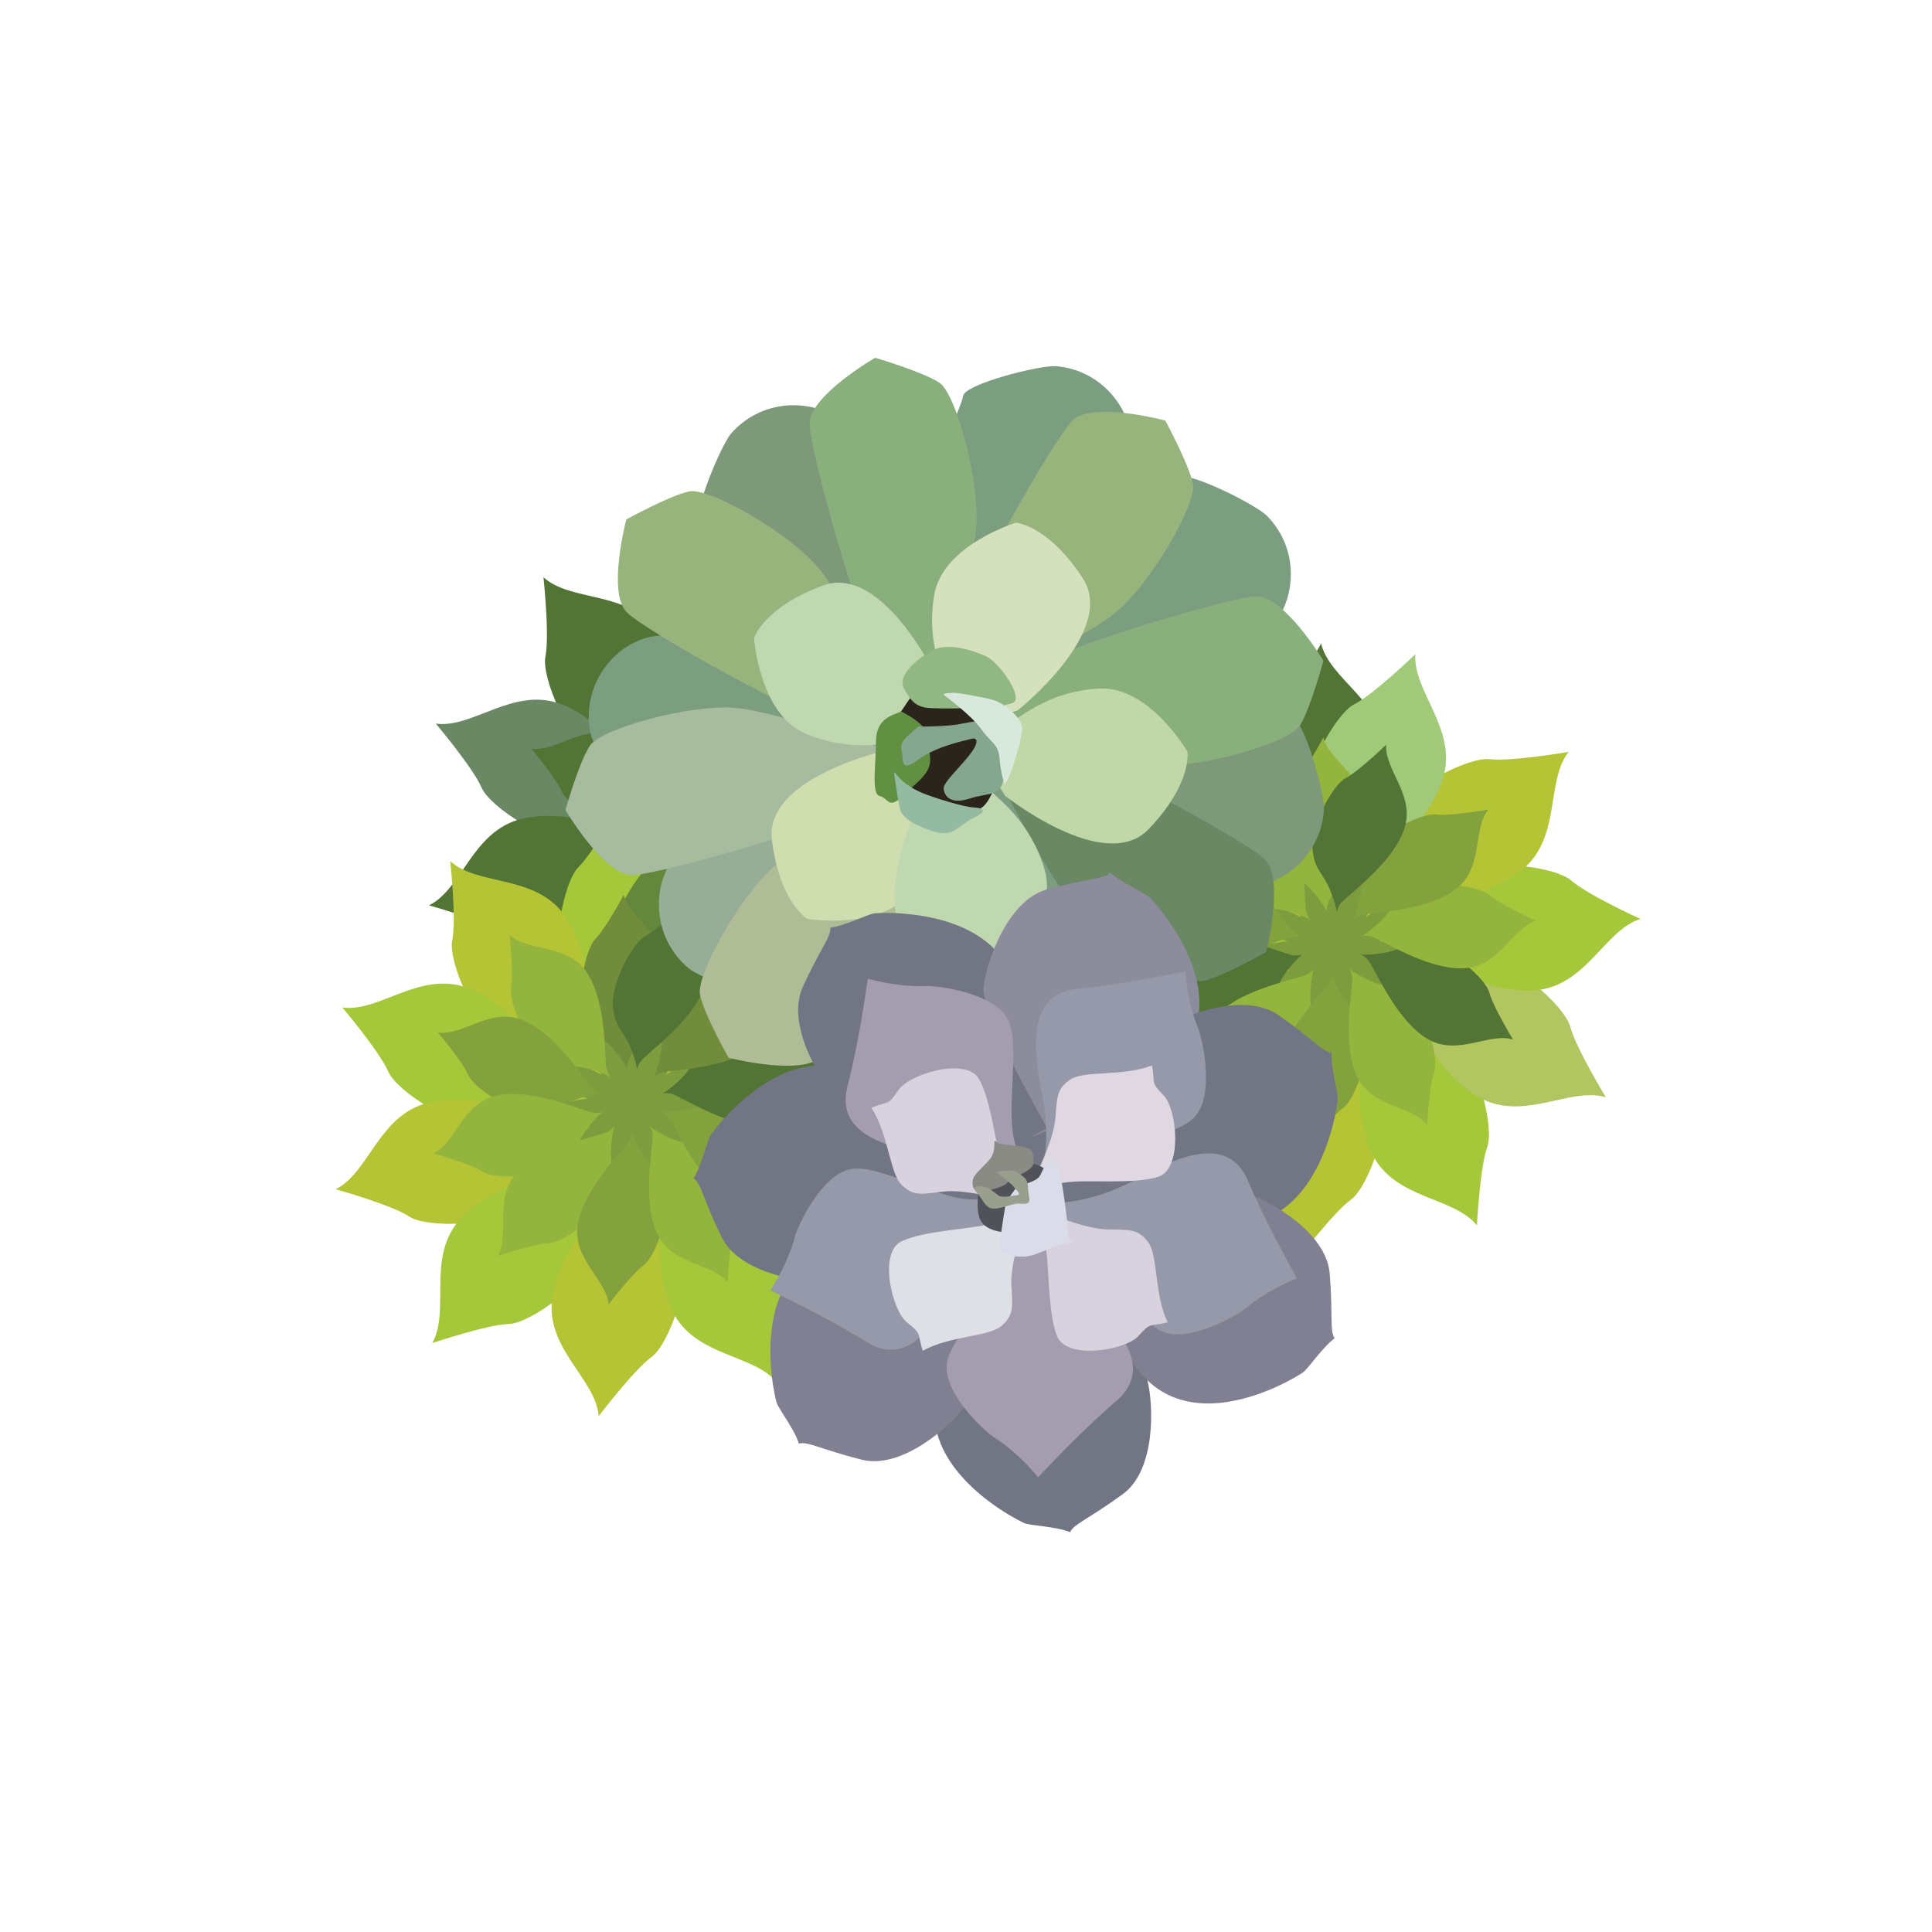 <?xml version="1.0" encoding="utf-8"?>
<!-- Generator: Adobe Illustrator 23.1.1, SVG Export Plug-In . SVG Version: 6.00 Build 0)  -->
<svg version="1.1" id="Layer_1" xmlns="http://www.w3.org/2000/svg" xmlns:xlink="http://www.w3.org/1999/xlink" x="0px" y="0px"
	 viewBox="0 0 108 108" style="enable-background:new 0 0 108 108;" xml:space="preserve">
<style type="text/css">
	.st0{fill:#527535;}
	.st1{fill:#698863;}
	.st2{fill:#7D9C3D;}
	.st3{fill:#A4C839;}
	.st4{fill:#B4C435;}
	.st5{fill:#63873B;}
	.st6{fill:#718D3B;}
	.st7{fill:#93B43D;}
	.st8{fill:#83A23D;}
	.st9{fill:#B1C560;}
	.st10{fill:#A0CA78;}
	.st11{fill:#7C9E80;}
	.st12{fill:#7E9979;}
	.st13{fill:#97AE96;}
	.st14{fill:#97B47D;}
	.st15{fill:#89AF7C;}
	.st16{fill:#A7BB9E;}
	.st17{fill:#AFBC96;}
	.st18{fill:#CFDDAF;}
	.st19{fill:#BFD8B0;}
	.st20{fill:#D5E0BD;}
	.st21{fill:#C0D7A8;}
	.st22{fill:#2A241C;}
	.st23{fill:#619042;}
	.st24{fill:#85A78F;}
	.st25{fill:#91B782;}
	.st26{fill:#94BAA2;}
	.st27{fill:#D9E8DD;}
	.st28{fill:#717584;}
	.st29{fill:#808092;}
	.st30{fill:#8C8C9D;}
	.st31{fill:#A49DB0;}
	.st32{fill:#9699A9;}
	.st33{fill:#DFD7E1;}
	.st34{fill:#D8D2DF;}
	.st35{fill:#DEE0E6;}
	.st36{fill:#515259;}
	.st37{fill:#898B84;}
	.st38{fill:#DADDE9;}
	.st39{fill:#9A9F8D;}
</style>
<g>
	<g>
		<g>
			<circle class="st0" cx="40.1" cy="45.31" r="6.07"/>
			<g>
				<g>
					<path class="st0" d="M39.96,28.9c0.49,2.04,3.53,3.26,3.58,6.12c0.05,2.86-2.45,6.35-3.07,7.49c-0.62,1.14,0.36,1.62-0.98-0.15
						c-1.34-1.77-2.02-1.42-2.78-3.25c-0.76-1.83-0.01-5.67,0.84-6.51C38.42,31.76,39.96,28.9,39.96,28.9z"/>
				</g>
				<g>
					<path class="st0" d="M30.38,32.27c1.55,1.41,4.75,0.71,6.41,3.05c1.66,2.34,1.55,6.62,1.68,7.92c0.13,1.29,1.21,1.14-0.89,0.43
						s-2.47-0.04-4.13-1.12c-1.66-1.08-3.2-4.68-2.96-5.86S30.38,32.27,30.38,32.27z"/>
				</g>
				<g>
					<path class="st1" d="M24.36,40.45c2.07,0.29,4.33-2.09,7.01-1.09c2.68,1,5.01,4.61,5.84,5.6c0.84,1,1.64,0.26-0.5,0.86
						c-2.13,0.6-2.06,1.35-4.04,1.39s-5.27-2.07-5.75-3.18C26.46,42.94,24.36,40.45,24.36,40.45z"/>
				</g>
				<g>
					<path class="st0" d="M23.98,50.61c1.88-0.92,2.4-4.16,5.19-4.84s6.73,0.99,7.98,1.35c1.25,0.35,1.5-0.71,0.07,0.99
						c-1.43,1.69-0.95,2.28-2.56,3.43s-5.53,1.25-6.54,0.61C27.11,51.48,23.98,50.61,23.98,50.61z"/>
				</g>
				<g>
					<path class="st0" d="M29.38,59.21c1.04-1.82-0.35-4.79,1.56-6.92s6.12-2.97,7.36-3.38c1.23-0.41,0.84-1.43,0.62,0.78
						s0.5,2.42-0.19,4.27c-0.69,1.85-3.86,4.15-5.06,4.18C32.46,58.18,29.38,59.21,29.38,59.21z"/>
				</g>
				<g>
					<path class="st0" d="M38.68,63.29c-0.17-2.09-2.99-3.76-2.6-6.6s3.39-5.9,4.18-6.93c0.79-1.03-0.11-1.66,0.95,0.29
						c1.05,1.95,1.77,1.72,2.25,3.64c0.47,1.92-0.86,5.6-1.83,6.3C40.65,60.7,38.68,63.29,38.68,63.29z"/>
				</g>
				<g>
					<path class="st0" d="M48.67,61.43c-1.31-1.63-4.59-1.43-5.86-4s-0.51-6.78-0.44-8.08c0.07-1.3-1.02-1.31,0.95-0.29
						s2.43,0.42,3.9,1.74s2.44,5.12,2.03,6.24C48.84,58.18,48.67,61.43,48.67,61.43z"/>
				</g>
				<g>
					<path class="st0" d="M55.88,54.27c-2-0.61-4.6,1.4-7.1,0c-2.5-1.4-4.24-5.32-4.91-6.43s-1.58-0.51,0.62-0.77
						c2.2-0.26,2.25-1.02,4.21-0.76c1.96,0.27,4.89,2.86,5.19,4.02C54.19,51.49,55.88,54.27,55.88,54.27z"/>
				</g>
				<g>
					<path class="st0" d="M57.81,44.3c-2,0.62-3.01,3.74-5.87,3.99c-2.85,0.25-6.5-2.01-7.68-2.56c-1.18-0.54-1.59,0.47,0.08-0.99
						s1.28-2.11,3.05-2.99c1.77-0.88,5.65-0.39,6.55,0.4C54.85,42.95,57.81,44.3,57.81,44.3z"/>
				</g>
				<g>
					<path class="st0" d="M53.8,34.96c-1.3,1.64-0.39,4.79-2.61,6.6c-2.22,1.81-6.5,1.99-7.79,2.21c-1.28,0.22-1.05,1.28-0.49-0.86
						s-0.12-2.47,0.84-4.19c0.97-1.73,4.45-3.5,5.65-3.35C50.59,35.51,53.8,34.96,53.8,34.96z"/>
				</g>
				<g>
					<path class="st0" d="M45.23,29.5c-0.15,2.09,2.37,4.18,1.55,6.92c-0.82,2.75-4.26,5.3-5.2,6.21c-0.94,0.9-0.15,1.65-0.89-0.44
						c-0.74-2.09-1.49-1.97-1.66-3.94c-0.17-1.97,1.71-5.4,2.78-5.95C42.89,31.76,45.23,29.5,45.23,29.5z"/>
				</g>
			</g>
			<g>
				<g>
					<path class="st0" d="M40.09,34.15c0.32,1.36,2.35,2.17,2.39,4.08c0.04,1.91-1.63,4.23-2.04,4.99c-0.41,0.76,0.24,1.08-0.65-0.1
						c-0.89-1.18-1.34-0.95-1.85-2.16c-0.51-1.22-0.01-3.77,0.56-4.34C39.06,36.06,40.09,34.15,40.09,34.15z"/>
				</g>
				<g>
					<path class="st0" d="M33.71,36.4c1.03,0.94,3.16,0.47,4.27,2.03s1.03,4.41,1.12,5.27c0.09,0.86,0.8,0.76-0.59,0.29
						c-1.4-0.47-1.64-0.03-2.75-0.75c-1.1-0.72-2.13-3.12-1.97-3.9C33.93,38.56,33.71,36.4,33.71,36.4z"/>
				</g>
				<g>
					<path class="st0" d="M29.7,41.85c1.38,0.2,2.88-1.39,4.67-0.72c1.79,0.67,3.33,3.07,3.89,3.73c0.56,0.66,1.09,0.17-0.33,0.57
						c-1.42,0.4-1.37,0.9-2.69,0.93c-1.32,0.03-3.51-1.38-3.83-2.11S29.7,41.85,29.7,41.85z"/>
				</g>
				<g>
					<path class="st0" d="M29.45,48.61c1.25-0.61,1.6-2.77,3.45-3.22c1.85-0.45,4.48,0.66,5.31,0.9c0.83,0.24,1-0.47,0.05,0.66
						c-0.95,1.13-0.63,1.52-1.7,2.28c-1.07,0.76-3.68,0.84-4.35,0.4C31.53,49.19,29.45,48.61,29.45,48.61z"/>
				</g>
				<g>
					<path class="st0" d="M33.04,54.34c0.69-1.21-0.24-3.19,1.04-4.61c1.28-1.42,4.08-1.97,4.9-2.25c0.82-0.27,0.56-0.95,0.41,0.52
						c-0.15,1.47,0.33,1.61-0.13,2.84c-0.46,1.23-2.57,2.76-3.37,2.78C35.1,53.65,33.04,54.34,33.04,54.34z"/>
				</g>
				<g>
					<path class="st0" d="M39.24,57.05c-0.11-1.39-1.99-2.5-1.73-4.4s2.26-3.93,2.78-4.61c0.52-0.69-0.07-1.1,0.63,0.2
						s1.18,1.14,1.5,2.42c0.32,1.28-0.57,3.73-1.22,4.2S39.24,57.05,39.24,57.05z"/>
				</g>
				<g>
					<path class="st0" d="M45.89,55.81c-0.87-1.09-3.05-0.95-3.9-2.66c-0.85-1.71-0.34-4.52-0.29-5.38
						c0.05-0.86-0.68-0.87,0.63-0.19c1.31,0.68,1.62,0.28,2.6,1.16s1.62,3.41,1.35,4.16C46,53.65,45.89,55.81,45.89,55.81z"/>
				</g>
				<g>
					<path class="st0" d="M50.69,51.05c-1.33-0.41-3.06,0.93-4.72,0s-2.82-3.54-3.27-4.28c-0.45-0.74-1.05-0.34,0.41-0.51
						s1.5-0.68,2.8-0.5s3.26,1.9,3.46,2.68S50.69,51.05,50.69,51.05z"/>
				</g>
				<g>
					<path class="st0" d="M51.97,44.41c-1.33,0.42-2.01,2.49-3.91,2.65c-1.9,0.16-4.33-1.34-5.11-1.7
						c-0.79-0.36-1.06,0.31,0.05-0.66c1.11-0.97,0.86-1.4,2.03-1.99s3.76-0.26,4.36,0.27C50,43.51,51.97,44.41,51.97,44.41z"/>
				</g>
				<g>
					<path class="st0" d="M49.3,38.19c-0.87,1.09-0.26,3.19-1.74,4.39c-1.48,1.2-4.33,1.32-5.18,1.47s-0.7,0.85-0.33-0.57
						s-0.08-1.64,0.56-2.79c0.64-1.15,2.97-2.33,3.76-2.23C47.17,38.56,49.3,38.19,49.3,38.19z"/>
				</g>
				<g>
					<path class="st0" d="M43.6,34.56c-0.1,1.39,1.58,2.78,1.04,4.61c-0.55,1.83-2.84,3.53-3.46,4.13c-0.62,0.6-0.1,1.1-0.59-0.29
						c-0.49-1.39-0.99-1.31-1.11-2.62s1.14-3.6,1.85-3.96C42.04,36.06,43.6,34.56,43.6,34.56z"/>
				</g>
			</g>
		</g>
	</g>
	<g>
		<circle class="st2" cx="34.88" cy="61.18" r="6.07"/>
		<g>
			<path class="st3" d="M34.75,44.77c0.49,2.04,3.53,3.26,3.58,6.12s-2.45,6.35-3.07,7.49c-0.62,1.14,0.36,1.62-0.98-0.15
				c-1.34-1.77-2.02-1.42-2.78-3.25c-0.76-1.83-0.01-5.67,0.84-6.51C33.2,47.63,34.75,44.77,34.75,44.77z"/>
			<path class="st4" d="M25.17,48.14c1.55,1.41,4.75,0.71,6.41,3.05c1.66,2.34,1.55,6.62,1.68,7.92s1.21,1.14-0.89,0.43
				c-2.1-0.71-2.47-0.04-4.13-1.12s-3.2-4.68-2.96-5.86S25.17,48.14,25.17,48.14z"/>
			<path class="st3" d="M19.14,56.32c2.07,0.29,4.33-2.09,7.01-1.09s5.01,4.61,5.84,5.6s1.64,0.26-0.5,0.86s-2.06,1.35-4.04,1.39
				c-1.98,0.04-5.27-2.07-5.75-3.18C21.24,58.81,19.14,56.32,19.14,56.32z"/>
			<path class="st4" d="M18.76,66.48c1.88-0.92,2.4-4.16,5.19-4.84c2.78-0.68,6.73,0.99,7.98,1.35s1.5-0.71,0.07,0.99
				c-1.43,1.69-0.95,2.28-2.56,3.43c-1.61,1.15-5.53,1.25-6.54,0.61C21.9,67.35,18.76,66.48,18.76,66.48z"/>
			<path class="st3" d="M24.16,75.08c1.04-1.82-0.35-4.79,1.56-6.92c1.92-2.13,6.12-2.97,7.36-3.38c1.23-0.41,0.84-1.43,0.62,0.78
				c-0.23,2.2,0.5,2.42-0.19,4.27c-0.69,1.85-3.86,4.15-5.06,4.18C27.25,74.04,24.16,75.08,24.16,75.08z"/>
			<path class="st4" d="M33.47,79.16c-0.17-2.09-2.99-3.76-2.6-6.6s3.39-5.9,4.18-6.93c0.79-1.03-0.11-1.66,0.95,0.29
				c1.05,1.95,1.77,1.72,2.25,3.64c0.47,1.92-0.86,5.6-1.83,6.3S33.47,79.16,33.47,79.16z"/>
			<path class="st3" d="M43.45,77.3c-1.31-1.63-4.59-1.43-5.86-4s-0.51-6.78-0.44-8.08c0.07-1.3-1.02-1.31,0.95-0.29
				s2.43,0.42,3.9,1.74c1.47,1.32,2.44,5.12,2.03,6.24C43.62,74.05,43.45,77.3,43.45,77.3z"/>
			<path class="st4" d="M50.66,70.14c-2-0.61-4.6,1.4-7.1,0c-2.5-1.4-4.24-5.32-4.91-6.43c-0.67-1.11-1.58-0.51,0.62-0.77
				c2.2-0.26,2.25-1.02,4.21-0.76c1.96,0.27,4.89,2.86,5.19,4.02C48.97,67.36,50.66,70.14,50.66,70.14z"/>
			<path class="st0" d="M52.6,60.17c-2,0.62-3.01,3.74-5.87,3.99c-2.85,0.25-6.5-2.01-7.68-2.56c-1.18-0.54-1.59,0.47,0.08-0.99
				c1.67-1.45,1.28-2.11,3.05-2.99s5.65-0.39,6.55,0.4C49.64,58.82,52.6,60.17,52.6,60.17z"/>
			<path class="st4" d="M48.58,50.83c-1.3,1.64-0.39,4.79-2.61,6.6s-6.5,1.99-7.79,2.21s-1.05,1.28-0.49-0.86
				c0.56-2.14-0.12-2.47,0.84-4.19c0.97-1.73,4.45-3.5,5.65-3.35C45.38,51.38,48.58,50.83,48.58,50.83z"/>
			<path class="st5" d="M40.02,45.37c-0.15,2.09,2.37,4.18,1.55,6.92c-0.82,2.75-4.26,5.3-5.2,6.21c-0.94,0.9-0.15,1.65-0.89-0.44
				c-0.74-2.09-1.49-1.97-1.66-3.94c-0.17-1.97,1.71-5.4,2.78-5.95C37.68,47.63,40.02,45.37,40.02,45.37z"/>
		</g>
		<g>
			<path class="st6" d="M34.87,50.02c0.32,1.36,2.35,2.17,2.39,4.08c0.04,1.91-1.63,4.23-2.04,4.99c-0.41,0.76,0.24,1.08-0.65-0.1
				c-0.89-1.18-1.34-0.95-1.85-2.16c-0.51-1.22-0.01-3.77,0.56-4.34C33.84,51.93,34.87,50.02,34.87,50.02z"/>
			<path class="st7" d="M28.49,52.27c1.03,0.94,3.16,0.47,4.27,2.03c1.1,1.56,1.03,4.41,1.12,5.27c0.09,0.86,0.8,0.76-0.59,0.29
				c-1.4-0.47-1.64-0.03-2.75-0.75c-1.1-0.72-2.13-3.12-1.97-3.9C28.71,54.42,28.49,52.27,28.49,52.27z"/>
			<path class="st8" d="M24.48,57.72c1.38,0.2,2.88-1.39,4.67-0.72c1.79,0.67,3.33,3.07,3.89,3.73c0.56,0.66,1.09,0.17-0.33,0.57
				c-1.42,0.4-1.37,0.9-2.69,0.93c-1.32,0.03-3.51-1.38-3.83-2.11C25.88,59.37,24.48,57.72,24.48,57.72z"/>
			<path class="st7" d="M24.23,64.48c1.25-0.61,1.6-2.77,3.45-3.22c1.85-0.45,4.48,0.66,5.31,0.9c0.83,0.24,1-0.47,0.05,0.66
				c-0.95,1.13-0.63,1.52-1.7,2.28c-1.07,0.76-3.68,0.84-4.35,0.4C26.32,65.06,24.23,64.48,24.23,64.48z"/>
			<path class="st7" d="M27.83,70.21c0.69-1.21-0.24-3.19,1.04-4.61s4.08-1.97,4.9-2.25s0.56-0.95,0.41,0.52
				c-0.15,1.47,0.33,1.61-0.13,2.84c-0.46,1.23-2.57,2.76-3.37,2.78C29.88,69.52,27.83,70.21,27.83,70.21z"/>
			<path class="st8" d="M34.02,72.92c-0.11-1.39-1.99-2.5-1.73-4.4c0.26-1.89,2.26-3.93,2.78-4.61s-0.07-1.1,0.63,0.2
				c0.7,1.3,1.18,1.14,1.5,2.42c0.32,1.28-0.57,3.73-1.22,4.2C35.33,71.19,34.02,72.92,34.02,72.92z"/>
			<path class="st7" d="M40.67,71.68c-0.87-1.09-3.05-0.95-3.9-2.66s-0.34-4.52-0.29-5.38c0.05-0.86-0.68-0.87,0.63-0.19
				c1.31,0.68,1.62,0.28,2.6,1.16c0.98,0.88,1.62,3.41,1.35,4.16C40.78,69.52,40.67,71.68,40.67,71.68z"/>
			<path class="st8" d="M45.47,66.91c-1.33-0.41-3.06,0.93-4.72,0c-1.66-0.93-2.82-3.54-3.27-4.28c-0.45-0.74-1.05-0.34,0.41-0.51
				c1.46-0.17,1.5-0.68,2.8-0.5c1.31,0.18,3.26,1.9,3.46,2.68C44.34,65.06,45.47,66.91,45.47,66.91z"/>
			<path class="st0" d="M46.76,60.27c-1.33,0.42-2.01,2.49-3.91,2.65c-1.9,0.16-4.33-1.34-5.11-1.7s-1.06,0.31,0.05-0.66
				s0.86-1.4,2.03-1.99s3.76-0.26,4.36,0.27C44.79,59.38,46.76,60.27,46.76,60.27z"/>
			<path class="st6" d="M44.09,54.06c-0.87,1.09-0.26,3.19-1.74,4.39c-1.48,1.2-4.33,1.32-5.18,1.47c-0.85,0.14-0.7,0.85-0.33-0.57
				c0.38-1.43-0.08-1.64,0.56-2.79s2.97-2.33,3.76-2.23S44.09,54.06,44.09,54.06z"/>
			<path class="st0" d="M38.38,50.43c-0.1,1.39,1.58,2.78,1.04,4.61c-0.55,1.83-2.84,3.53-3.46,4.13s-0.1,1.1-0.59-0.29
				c-0.49-1.39-0.99-1.31-1.11-2.62s1.14-3.6,1.85-3.96S38.38,50.43,38.38,50.43z"/>
		</g>
	</g>
	<g>
		<circle class="st2" cx="73.99" cy="52.38" r="6.07"/>
		<g>
			<path class="st0" d="M73.85,35.97c0.49,2.04,3.53,3.26,3.58,6.12s-2.45,6.35-3.07,7.49c-0.62,1.14,0.36,1.62-0.98-0.15
				c-1.34-1.77-2.02-1.42-2.78-3.25c-0.76-1.83-0.01-5.67,0.84-6.51S73.85,35.97,73.85,35.97z"/>
			<path class="st4" d="M64.27,39.34c1.55,1.41,4.75,0.71,6.41,3.05c1.66,2.34,1.55,6.62,1.68,7.92s1.21,1.14-0.89,0.43
				c-2.1-0.71-2.47-0.04-4.13-1.12s-3.2-4.68-2.96-5.86C64.6,42.58,64.27,39.34,64.27,39.34z"/>
			<path class="st3" d="M58.25,47.52c2.07,0.29,4.33-2.09,7.01-1.09c2.68,1,5.01,4.61,5.84,5.6c0.84,1,1.64,0.26-0.5,0.86
				c-2.13,0.6-2.06,1.35-4.04,1.39c-1.98,0.04-5.27-2.07-5.75-3.18C60.34,50.01,58.25,47.52,58.25,47.52z"/>
			<path class="st4" d="M57.87,57.68c1.88-0.92,2.4-4.16,5.19-4.84c2.78-0.68,6.73,0.99,7.98,1.35c1.25,0.35,1.5-0.71,0.07,0.99
				c-1.43,1.69-0.95,2.28-2.56,3.43c-1.61,1.15-5.53,1.25-6.54,0.61C61,58.55,57.87,57.68,57.87,57.68z"/>
			<path class="st3" d="M63.27,66.28c1.04-1.82-0.35-4.79,1.56-6.92c1.92-2.13,6.12-2.97,7.36-3.38s0.84-1.43,0.62,0.78
				s0.5,2.42-0.19,4.27s-3.86,4.15-5.06,4.18C66.35,65.24,63.27,66.28,63.27,66.28z"/>
			<path class="st4" d="M72.57,70.36c-0.17-2.09-2.99-3.76-2.6-6.6c0.39-2.84,3.39-5.9,4.18-6.93c0.79-1.03-0.11-1.66,0.95,0.29
				s1.77,1.72,2.25,3.64c0.47,1.92-0.86,5.6-1.83,6.3S72.57,70.36,72.57,70.36z"/>
			<path class="st3" d="M82.56,68.5c-1.31-1.63-4.59-1.43-5.86-4s-0.51-6.78-0.44-8.08c0.07-1.3-1.02-1.31,0.95-0.29
				s2.43,0.42,3.9,1.74c1.47,1.32,2.44,5.12,2.03,6.24C82.73,65.25,82.56,68.5,82.56,68.5z"/>
			<path class="st9" d="M89.77,61.34c-2-0.61-4.6,1.4-7.1,0c-2.5-1.4-4.24-5.32-4.91-6.43s-1.58-0.51,0.62-0.77
				c2.2-0.26,2.25-1.02,4.21-0.76s4.89,2.86,5.19,4.02C88.08,58.56,89.77,61.34,89.77,61.34z"/>
			<path class="st3" d="M91.7,51.37c-2,0.62-3.01,3.74-5.87,3.99c-2.85,0.25-6.5-2.01-7.68-2.56c-1.18-0.54-1.59,0.47,0.08-0.99
				c1.67-1.45,1.28-2.11,3.05-2.99c1.77-0.88,5.65-0.39,6.55,0.4C88.74,50.02,91.7,51.37,91.7,51.37z"/>
			<path class="st4" d="M87.69,42.03c-1.3,1.64-0.39,4.79-2.61,6.6c-2.22,1.81-6.5,1.99-7.79,2.21c-1.28,0.22-1.05,1.28-0.49-0.86
				c0.56-2.14-0.12-2.47,0.84-4.19c0.97-1.73,4.45-3.5,5.65-3.35C84.48,42.58,87.69,42.03,87.69,42.03z"/>
			<path class="st10" d="M79.12,36.57c-0.15,2.09,2.37,4.18,1.55,6.92c-0.82,2.75-4.26,5.3-5.2,6.21c-0.94,0.9-0.15,1.65-0.89-0.44
				c-0.74-2.09-1.49-1.97-1.66-3.94c-0.17-1.97,1.71-5.4,2.78-5.95C76.78,38.83,79.12,36.57,79.12,36.57z"/>
		</g>
		<g>
			<path class="st7" d="M73.98,41.22c0.32,1.36,2.35,2.17,2.39,4.08c0.04,1.91-1.63,4.23-2.04,4.99c-0.41,0.76,0.24,1.08-0.65-0.1
				c-0.89-1.18-1.34-0.95-1.85-2.16c-0.51-1.22-0.01-3.77,0.56-4.34S73.98,41.22,73.98,41.22z"/>
			<path class="st7" d="M67.6,43.47c1.03,0.94,3.16,0.47,4.27,2.03c1.1,1.56,1.03,4.41,1.12,5.27c0.09,0.86,0.8,0.76-0.59,0.29
				c-1.4-0.47-1.64-0.03-2.75-0.75c-1.1-0.72-2.13-3.12-1.97-3.9C67.82,45.62,67.6,43.47,67.6,43.47z"/>
			<path class="st8" d="M63.59,48.92c1.38,0.2,2.88-1.39,4.67-0.72s3.33,3.07,3.89,3.73s1.09,0.17-0.33,0.57
				c-1.42,0.4-1.37,0.9-2.69,0.93c-1.32,0.03-3.51-1.38-3.83-2.11C64.98,50.57,63.59,48.92,63.59,48.92z"/>
			<path class="st0" d="M63.34,55.68c1.25-0.61,1.6-2.77,3.45-3.22c1.85-0.45,4.48,0.66,5.31,0.9c0.83,0.24,1-0.47,0.05,0.66
				c-0.95,1.13-0.63,1.52-1.7,2.28c-1.07,0.76-3.68,0.84-4.35,0.4C65.42,56.26,63.34,55.68,63.34,55.68z"/>
			<path class="st7" d="M66.93,61.41c0.69-1.21-0.24-3.19,1.04-4.61s4.08-1.97,4.9-2.25c0.82-0.27,0.56-0.95,0.41,0.52
				c-0.15,1.47,0.33,1.61-0.13,2.84c-0.46,1.23-2.57,2.76-3.37,2.78C68.99,60.72,66.93,61.41,66.93,61.41z"/>
			<path class="st8" d="M73.13,64.12c-0.11-1.39-1.99-2.5-1.73-4.4s2.26-3.93,2.78-4.61s-0.07-1.1,0.63,0.2
				c0.7,1.3,1.18,1.14,1.5,2.42c0.32,1.28-0.57,3.73-1.22,4.2C74.44,62.39,73.13,64.12,73.13,64.12z"/>
			<path class="st7" d="M79.78,62.88c-0.87-1.09-3.05-0.95-3.9-2.66c-0.85-1.71-0.34-4.52-0.29-5.38c0.05-0.86-0.68-0.87,0.63-0.19
				c1.31,0.68,1.62,0.28,2.6,1.16s1.62,3.41,1.35,4.16C79.89,60.72,79.78,62.88,79.78,62.88z"/>
			<path class="st0" d="M84.58,58.11c-1.33-0.41-3.06,0.93-4.72,0c-1.66-0.93-2.82-3.54-3.27-4.28c-0.45-0.74-1.05-0.34,0.41-0.51
				c1.46-0.17,1.5-0.68,2.8-0.5c1.31,0.18,3.26,1.9,3.46,2.68C83.45,56.26,84.58,58.11,84.58,58.11z"/>
			<path class="st7" d="M85.86,51.47c-1.33,0.42-2.01,2.49-3.91,2.65c-1.9,0.16-4.33-1.34-5.11-1.7c-0.79-0.36-1.06,0.31,0.05-0.66
				c1.11-0.97,0.86-1.4,2.03-1.99c1.18-0.59,3.76-0.26,4.36,0.27S85.86,51.47,85.86,51.47z"/>
			<path class="st8" d="M83.19,45.26c-0.87,1.09-0.26,3.19-1.74,4.39s-4.33,1.32-5.18,1.47s-0.7,0.85-0.33-0.57
				c0.38-1.43-0.08-1.64,0.56-2.79c0.64-1.15,2.97-2.33,3.76-2.23S83.19,45.26,83.19,45.26z"/>
			<path class="st0" d="M77.49,41.63c-0.1,1.39,1.58,2.78,1.04,4.61c-0.55,1.83-2.84,3.53-3.46,4.13c-0.62,0.6-0.1,1.1-0.59-0.29
				c-0.49-1.39-0.99-1.31-1.11-2.62c-0.11-1.31,1.14-3.6,1.85-3.96C75.93,43.13,77.49,41.63,77.49,41.63z"/>
		</g>
	</g>
	<g>
		<path class="st11" d="M59.03,20.47c-0.88-0.07-5.08,0.99-5.19,1.66s-1.22,2.65-1.33,4.31c-0.11,1.66,0.86,5.52,0.82,6.41
			c-0.04,0.88-0.18,3.09,0,3.65s-0.04,2.76,1.28,1.66c1.33-1.1,4.64-5.68,5.64-6.82c0.99-1.14,2.66-3.68,2.98-5.89
			S61.79,20.69,59.03,20.47z"/>
		<path class="st12" d="M40.88,24.22c-0.58,0.66-2.25,4.67-1.79,5.15c0.46,0.49,1.39,2.56,2.66,3.64c1.26,1.08,4.94,2.62,5.62,3.19
			c0.68,0.56,2.37,2,2.92,2.19c0.55,0.19,2.19,1.69,2.1-0.03s-1.77-7.12-2.08-8.6c-0.31-1.48-1.35-4.33-2.92-5.92
			C45.81,22.25,42.72,22.14,40.88,24.22z"/>
		<path class="st11" d="M33.01,40.99c0.18,0.87,2.39,4.6,3.05,4.52c0.67-0.08,2.89,0.42,4.51,0.06s5.06-2.38,5.92-2.59
			c0.86-0.21,3.02-0.7,3.5-1.03c0.48-0.33,2.66-0.74,1.23-1.7c-1.43-0.96-6.76-2.85-8.13-3.49c-1.37-0.63-4.28-1.51-6.49-1.2
			C34.39,35.87,32.45,38.28,33.01,40.99z"/>
		<path class="st13" d="M38.51,54.14c0.68,0.56,4.73,2.1,5.2,1.62c0.47-0.48,2.52-1.47,3.56-2.77c1.04-1.29,2.47-5.02,3.01-5.72
			c0.54-0.7,1.92-2.43,2.09-2.99s1.62-2.24-0.1-2.09c-1.72,0.14-7.06,1.99-8.53,2.35c-1.47,0.36-4.29,1.49-5.82,3.11
			C36.39,49.28,36.38,52.37,38.51,54.14z"/>
		<path class="st11" d="M49.84,60.6c0.88,0.07,5.08-1.01,5.19-1.68c0.11-0.66,1.21-2.66,1.31-4.31c0.1-1.66-0.88-5.52-0.84-6.41
			c0.04-0.88,0.17-3.09-0.01-3.65s0.03-2.76-1.29-1.65c-1.32,1.11-4.62,5.7-5.61,6.84c-0.99,1.14-2.64,3.69-2.96,5.9
			C45.3,57.86,47.07,60.39,49.84,60.6z"/>
		<path class="st11" d="M65.03,57.41c0.66-0.59,2.77-4.38,2.36-4.91s-1.09-2.7-2.22-3.92c-1.13-1.22-4.61-3.17-5.22-3.81
			c-0.61-0.64-2.13-2.25-2.65-2.5c-0.52-0.25-1.98-1.93-2.09-0.2s0.95,7.28,1.09,8.78s0.85,4.46,2.23,6.21S62.98,59.27,65.03,57.41z
			"/>
		<path class="st11" d="M70.83,28.84c-0.62-0.63-4.49-2.58-5.01-2.15s-2.66,1.21-3.82,2.39c-1.17,1.18-2.97,4.74-3.58,5.38
			c-0.61,0.64-2.16,2.22-2.39,2.76c-0.23,0.53-1.84,2.06-0.11,2.09c1.73,0.03,7.23-1.26,8.73-1.46s4.42-1.04,6.11-2.5
			S72.77,30.82,70.83,28.84z"/>
		<path class="st12" d="M74.01,45.24c0.05-0.88-1.12-5.06-1.79-5.15c-0.67-0.09-2.68-1.15-4.34-1.22c-1.66-0.07-5.5,1-6.39,0.98
			c-0.88-0.02-3.1-0.1-3.65,0.09c-0.55,0.19-2.76,0.03-1.62,1.33c1.14,1.3,5.8,4.5,6.96,5.46c1.16,0.97,3.74,2.56,5.96,2.83
			S73.85,48,74.01,45.24z"/>
		<path class="st14" d="M65.14,23.51c0,0-4.09-1.1-5.19,0c-1.1,1.1-6.08,9.94-6.3,11.49s-0.66,4.31-0.66,4.31s7.4-3.43,9.39-5.08
			c1.99-1.66,4.53-6.08,4.31-7.18C66.46,25.94,65.14,23.51,65.14,23.51z"/>
		<path class="st15" d="M48.92,20c0,0-3.67,2.12-3.66,3.68c0.01,1.56,2.77,11.32,3.71,12.57c0.94,1.25,2.59,3.51,2.59,3.51
			s2.79-7.67,3.01-10.25s-1.12-7.5-2.06-8.12C51.58,20.78,48.92,20,48.92,20z"/>
		<path class="st14" d="M35.01,29.04c0,0-1.08,4.1,0.03,5.19c1.11,1.1,9.98,6.01,11.53,6.22c1.55,0.21,4.31,0.64,4.31,0.64
			s-3.47-7.38-5.14-9.36s-6.11-4.49-7.21-4.26C37.43,27.7,35.01,29.04,35.01,29.04z"/>
		<path class="st16" d="M31.61,45.28c0,0,2.15,3.65,3.71,3.64c1.56-0.02,11.3-2.84,12.54-3.79c1.24-0.95,3.49-2.61,3.49-2.61
			s-7.68-2.74-10.26-2.95c-2.58-0.21-7.49,1.17-8.11,2.11C32.36,42.61,31.61,45.28,31.61,45.28z"/>
		<path class="st17" d="M40.73,59.13c0,0,4.1,1.05,5.19-0.07s5.95-10.02,6.15-11.57c0.2-1.55,0.61-4.32,0.61-4.32
			s-7.36,3.52-9.33,5.2c-1.97,1.68-4.45,6.14-4.22,7.24S40.73,59.13,40.73,59.13z"/>
		<path class="st15" d="M56.99,62.43c0,0,3.64-2.17,3.61-3.73c-0.03-1.56-2.92-11.28-3.87-12.52s-2.63-3.47-2.63-3.47
			s-2.69,7.7-2.88,10.28c-0.19,2.58,1.21,7.48,2.16,8.09C54.32,61.69,56.99,62.43,56.99,62.43z"/>
		<path class="st1" d="M70.79,53.21c0,0,1.03-4.11-0.1-5.19c-1.13-1.08-10.06-5.88-11.61-6.07s-4.32-0.58-4.32-0.58
			s3.57,7.34,5.26,9.29c1.7,1.96,6.16,4.41,7.26,4.17S70.79,53.21,70.79,53.21z"/>
		<path class="st15" d="M73.98,36.93c0,0-2.19-3.62-3.75-3.59c-1.56,0.04-11.26,2.99-12.49,3.96c-1.23,0.97-3.46,2.66-3.46,2.66
			s7.72,2.64,10.3,2.82c2.58,0.18,7.47-1.26,8.08-2.21C73.26,39.61,73.98,36.93,73.98,36.93z"/>
		<path class="st18" d="M49.67,41.91c0,0-6.96,1.51-6.52,5.04c0.44,3.54,1.99,4.42,1.99,4.42s4.2,0.68,5.86-1.6
			c1.66-2.27,1.55-4.48,1.66-5.25c0.11-0.77,0-2.21,0-2.21L49.67,41.91z"/>
		<path class="st19" d="M52.4,37.94c0,0-3.04-6.44-6.39-5.21c-3.34,1.23-3.86,2.94-3.86,2.94s0.29,4.24,2.88,5.34
			s4.71,0.49,5.49,0.43c0.78-0.07,2.15-0.5,2.15-0.5L52.4,37.94z"/>
		<path class="st20" d="M56.89,39.71c0,0,5.59-4.42,3.63-7.4s-3.73-3.09-3.73-3.09s-4.07,1.24-4.56,4.01
			c-0.49,2.77,0.58,4.7,0.83,5.45c0.24,0.74,0.97,1.98,0.97,1.98L56.89,39.71z"/>
		<path class="st21" d="M56.18,44.48c0,0,5.57,4.44,8.03,1.87s2.17-4.33,2.17-4.33s-2.13-3.68-4.94-3.53
			c-2.81,0.15-4.45,1.63-5.12,2.04c-0.67,0.4-1.71,1.4-1.71,1.4L56.18,44.48z"/>
		<path class="st19" d="M51.37,44.87c0,0-3.07,6.43,0,8.24c3.07,1.82,4.71,1.13,4.71,1.13s3.1-2.91,2.32-5.61
			c-0.78-2.7-2.6-3.97-3.14-4.53c-0.54-0.56-1.75-1.35-1.75-1.35L51.37,44.87z"/>
		<path class="st22" d="M51.66,38c-0.36,0.36-2.28,3.07-2.2,3.59s0.44,3.08,1.1,3.35c0.66,0.27,1.77,0.67,2.71,0.39
			c0.94-0.28,1.46,0.47,2.12-0.86s1.73-2.25,1.19-3.64c-0.54-1.39-0.25-1.47-0.97-2.11c-0.72-0.64-0.83-1.28-1.75-1.08
			S51.66,38,51.66,38z"/>
		<path class="st23" d="M50.37,39.77c-0.44,0.21-1.4,0.36-1.4,1.67s-0.28,2.95,0.21,3.06s0.48,0.78,1.27,0
			c0.79-0.78,1.65-1.26,1.54-2.18c-0.11-0.92,0.21-0.88-0.21-1.48C51.36,40.23,50.37,39.77,50.37,39.77z"/>
		<path class="st24" d="M51.32,40.62c-0.57,0.53-1.07,0.82-0.92,1.32c0.14,0.5-0.14,1.32,0.92,0.53s2.77-1.1,2.99-1.17
			c0.21-0.07,0.5,0.04,0,0.75c-0.5,0.71-1.59,1.67-1.56,2.03c0.03,0.36,0.32,0.92,1.42,0.57c1.1-0.36,1.73-0.11,1.91-1.03
			c0.19-0.92,0.75-1.95,0.51-2.52c-0.25-0.57-0.76-1-1.64-0.85c-0.88,0.14-0.67,0.11-1.43,0.25C52.74,40.62,51.32,40.62,51.32,40.62
			z"/>
		<path class="st25" d="M56.65,39.27c0.56-0.31-0.81-2.28-1.56-2.6s-2.17-0.82-3.1-0.25c-0.92,0.57-1.81,1.39-1.46,2.06
			c0.36,0.68,0.64,0.96,1.17,1.07C52.25,39.66,56,39.62,56.65,39.27z"/>
		<path class="st26" d="M49.97,43.15c0.18,0.14,0.49,0.82,2.04,1.35c1.55,0.53,2.3,0.64,2.44,0.64c0.14,0,1.03,0.07,0,0.57
			s-1.11,1.17-2.44,0.71c-1.33-0.46-1.52-0.85-1.64-1.03C50.25,45.21,49.97,43.15,49.97,43.15z"/>
		<path class="st27" d="M56.34,43.57c0.18-0.36,0.9-2.49,0.79-2.99c-0.11-0.5-0.97-1.28-1.64-1.46c-0.68-0.18-1.96-0.39-2.1-0.39
			c-0.14,0-0.78,0-0.6,0.14c0.09,0.07,0.46,0.34,0.87,0.69c0.42,0.35,0.89,0.79,1.19,1.2c0.6,0.82,0.96,0.82,1.03,1.67
			c0.07,0.85,0.28,1.42,0.28,1.42L56.34,43.57z"/>
	</g>
	<g>
		<path class="st28" d="M58.08,57.02c0,0-9.22,2.63-9.96,5.03s1.11,10.59,2.59,11.88s0.88,2.96,6.16,2.2s8.84-3.95,10.18-5.17
			c1.34-1.22,2.42-5.81,1.75-8.26c-0.68-2.45-2.39-5.13-3.1-5.16C64.99,57.5,58.08,57.02,58.08,57.02z"/>
		<g>
			<g>
				<path class="st28" d="M59.82,85.65c-0.77-0.32-2.18-0.36-2.54-0.5c-0.36-0.14-9.07-4.4-2.77-10.8s3.45-3.31,3.45-3.31
					s5.81,4.72,6.17,6.08c0.36,1.36,0.5,5.04-1.36,6.4C60.91,84.88,60.01,85.2,59.82,85.65z"/>
				<path class="st29" d="M44.66,80.7c-0.25-0.8-1.11-1.91-1.24-2.27c-0.13-0.37-2.42-9.79,6.53-9.03s4.75,0.53,4.75,0.53
					s0.08,7.48-0.73,8.63c-0.81,1.15-3.55,3.6-5.79,3.04C45.95,81.04,45.12,80.55,44.66,80.7z"/>
				<path class="st28" d="M38.77,65.87c0.45-0.7,0.75-2.07,0.95-2.41s5.98-8.12,11.12-0.75s2.63,3.99,2.63,3.99s-5.7,4.85-7.1,4.95
					c-1.4,0.11-5.04-0.43-6.04-2.51C39.33,67.08,39.18,66.13,38.77,65.87z"/>
				<path class="st28" d="M46.41,51.86c0.83-0.1,2.08-0.75,2.46-0.8c0.38-0.06,10.07-0.59,7.68,8.07c-2.38,8.66-1.39,4.57-1.39,4.57
					s-7.37-1.28-8.35-2.29c-0.98-1.01-2.89-4.15-1.93-6.25C45.84,53.06,46.48,52.34,46.41,51.86z"/>
				<path class="st30" d="M62.07,48.78c0.61,0.57,1.9,1.12,2.19,1.38c0.29,0.26,6.89,7.37-1.3,11.07s-4.41,1.85-4.41,1.85
					s-3.72-6.49-3.57-7.89c0.15-1.4,1.34-4.88,3.57-5.48C60.78,49.11,61.74,49.14,62.07,48.78z"/>
				<path class="st28" d="M74.44,58.86c-0.05,0.83,0.35,2.18,0.34,2.57s-1.26,10-9.34,6.08S61.2,65.3,61.2,65.3s2.61-7.01,3.78-7.79
					c1.17-0.78,4.61-2.09,6.49-0.76C73.37,58.07,73.96,58.83,74.44,58.86z"/>
				<path class="st29" d="M74.61,74.81c-0.67,0.49-1.45,1.66-1.76,1.9s-8.5,5.42-10.65-3.3c-2.15-8.72-1.02-4.67-1.02-4.67
					s7.06-2.48,8.41-2.07c1.35,0.4,4.55,2.21,4.74,4.51S74.32,74.42,74.61,74.81z"/>
			</g>
		</g>
		<g>
			<path class="st31" d="M48.51,54.71c1.27,0.36,2.63,0.45,3.22,0.41s3.9,0.36,4.63,1.91c0.73,1.54-0.27,5.49,0.5,7.21
				c0.77,1.72,0,2.13,0,2.13s-1.72-1.36-4.45-1.77c-2.72-0.41-5.72-1.13-5.04-3.86C48.06,58.02,48.38,55.53,48.51,54.71z"/>
			<path class="st32" d="M43.06,72.13c0.73-1.1,1.23-2.37,1.36-2.95s1.52-3.61,3.21-3.84s5.15,1.91,7.03,1.7
				c1.88-0.22,2.03,0.64,2.03,0.64s-1.82,1.23-3.03,3.71c-1.21,2.47-2.8,5.11-5.19,3.64C46.08,73.56,43.8,72.5,43.06,72.13z"/>
			<path class="st31" d="M58.03,82.58c-0.83-1.03-1.89-1.88-2.4-2.19c-0.51-0.3-2.98-2.54-2.69-4.22c0.29-1.68,3.38-4.33,3.74-6.19
				c0.36-1.85,1.23-1.74,1.23-1.74s0.63,2.1,2.62,4s4.02,4.21,1.9,6.05C60.3,80.13,58.61,81.99,58.03,82.58z"/>
			<path class="st32" d="M72.5,71.46c-1.23,0.48-2.37,1.24-2.81,1.63s-3.32,2.08-4.83,1.29c-1.51-0.79-3.11-4.53-4.77-5.43
				c-1.66-0.9-1.29-1.69-1.29-1.69s2.2,0.04,4.61-1.29s5.23-2.57,6.34,0.01C70.85,68.55,72.11,70.72,72.5,71.46z"/>
			<path class="st32" d="M66.26,54.3c0.09,1.32,0.47,2.63,0.71,3.17c0.24,0.54,0.98,3.79-0.22,5s-5.26,1.6-6.62,2.91
				c-1.36,1.31-2.01,0.72-2.01,0.72s0.7-2.08,0.16-4.78c-0.54-2.7-0.87-5.76,1.92-6.04C62.99,55,65.45,54.45,66.26,54.3z"/>
		</g>
		<g>
			<g>
				<path class="st33" d="M57.91,65.77c0.27-0.73,1-2.13,1.09-3.31c0.09-1.18,0.09-1.63,0.86-2.13c0.77-0.5,2.9-0.14,4.54-0.77
					c0.18,1.04-0.1,0.91,0.65,1.68c0.75,0.77,1.07,4.08-0.29,4.54c-1.36,0.45-4.13,0.14-5.17,0.32
					C58.54,66.27,57.91,65.77,57.91,65.77z"/>
				<path class="st34" d="M58.62,67.87c0.74,0.22,2.19,0.85,3.38,0.86c1.18,0.01,1.64-0.02,2.19,0.72c0.55,0.74,0.33,2.89,1.08,4.47
					c-1.03,0.25-0.91-0.04-1.63,0.76c-0.72,0.81-4,1.35-4.55,0.02c-0.54-1.33-0.42-4.11-0.67-5.14
					C58.17,68.54,58.62,67.87,58.62,67.87z"/>
				<path class="st35" d="M57.17,68.47c-0.17,0.76-0.7,2.25-0.63,3.43c0.07,1.18,0.13,1.63-0.57,2.23c-0.7,0.6-2.86,0.53-4.39,1.38
					c-0.32-1.01-0.02-0.91-0.87-1.58c-0.85-0.66-1.61-3.9-0.33-4.53s4.07-0.69,5.08-1.01S57.17,68.47,57.17,68.47z"/>
				<path class="st34" d="M56.1,67.02c-0.77-0.12-2.29-0.55-3.46-0.4c-1.17,0.15-1.62,0.24-2.26-0.41
					c-0.64-0.65-0.72-2.82-1.67-4.29c0.99-0.39,0.91-0.08,1.51-0.98c0.6-0.9,3.78-1.87,4.5-0.63s0.97,4.02,1.35,5
					C56.46,66.3,56.1,67.02,56.1,67.02z"/>
			</g>
		</g>
		<g>
			<path class="st36" d="M56.77,64.87c0.2,0.04,1.43,0.13,1.81,0.63c0.37,0.5,0.89,1.88,0.09,2.51c-0.8,0.62-1.56,1.01-2.26,0.92
				c-0.7-0.09-1.55-0.2-1.71-1.04c-0.15-0.84,0.05-1.66,0.28-2.01c0.22-0.35,0.93-0.52,1.08-0.67
				C56.21,65.06,56.77,64.87,56.77,64.87z"/>
			<path class="st37" d="M56.65,65.85c0.2-0.13,1.19-0.47,1.12-0.88c-0.07-0.41,0.15-0.75-0.67-0.88c-0.82-0.13-1.19-0.07-1.42-0.28
				c-0.22-0.2,0.09,0.48-0.37,1.02c-0.47,0.53-0.88,0.83-0.93,1.13c-0.06,0.3,0.02,0.67,0.45,0.65c0.43-0.02,1.3-0.28,1.45-0.47
				C56.43,65.97,56.65,65.85,56.65,65.85z"/>
			<path class="st38" d="M56.86,66.32c0.06-0.04,1.02-0.22,1.25-0.56c0.22-0.34,0.39-1.1,0.8-0.84c0.41,0.26,0.6,2.29,0.69,2.89
				s0.07,1.25,0.17,1.45c0.09,0.2,0.69,0.06-0.24,0.26c-0.93,0.2-1.62,0.73-2.35,0.73c-0.73,0-1.34-0.11-1.29-0.73
				c0.06-0.61,0.34-2.33,0.34-2.33L56.86,66.32z"/>
			<path class="st39" d="M55.7,65.52c0,0,0.85,0.65,0.95,0.8c0.1,0.15,0.52,0.47,0.17,0.5c-0.35,0.04-0.82,0.15-1.02,0
				c-0.2-0.15-0.48-0.41-0.78-0.48c-0.3-0.07-0.76-0.04-0.45,0.28s0.5,0.91,0.91,0.94c0.41,0.03,1.01-0.22,1.3-0.27
				s0.86,0.17,0.75-0.35c-0.11-0.52,0.02-0.89-0.3-1.14c-0.32-0.24-0.45-0.35-0.61-0.37c-0.17-0.02-1.01,0.07-1.01,0.07"/>
		</g>
	</g>
</g>
</svg>
